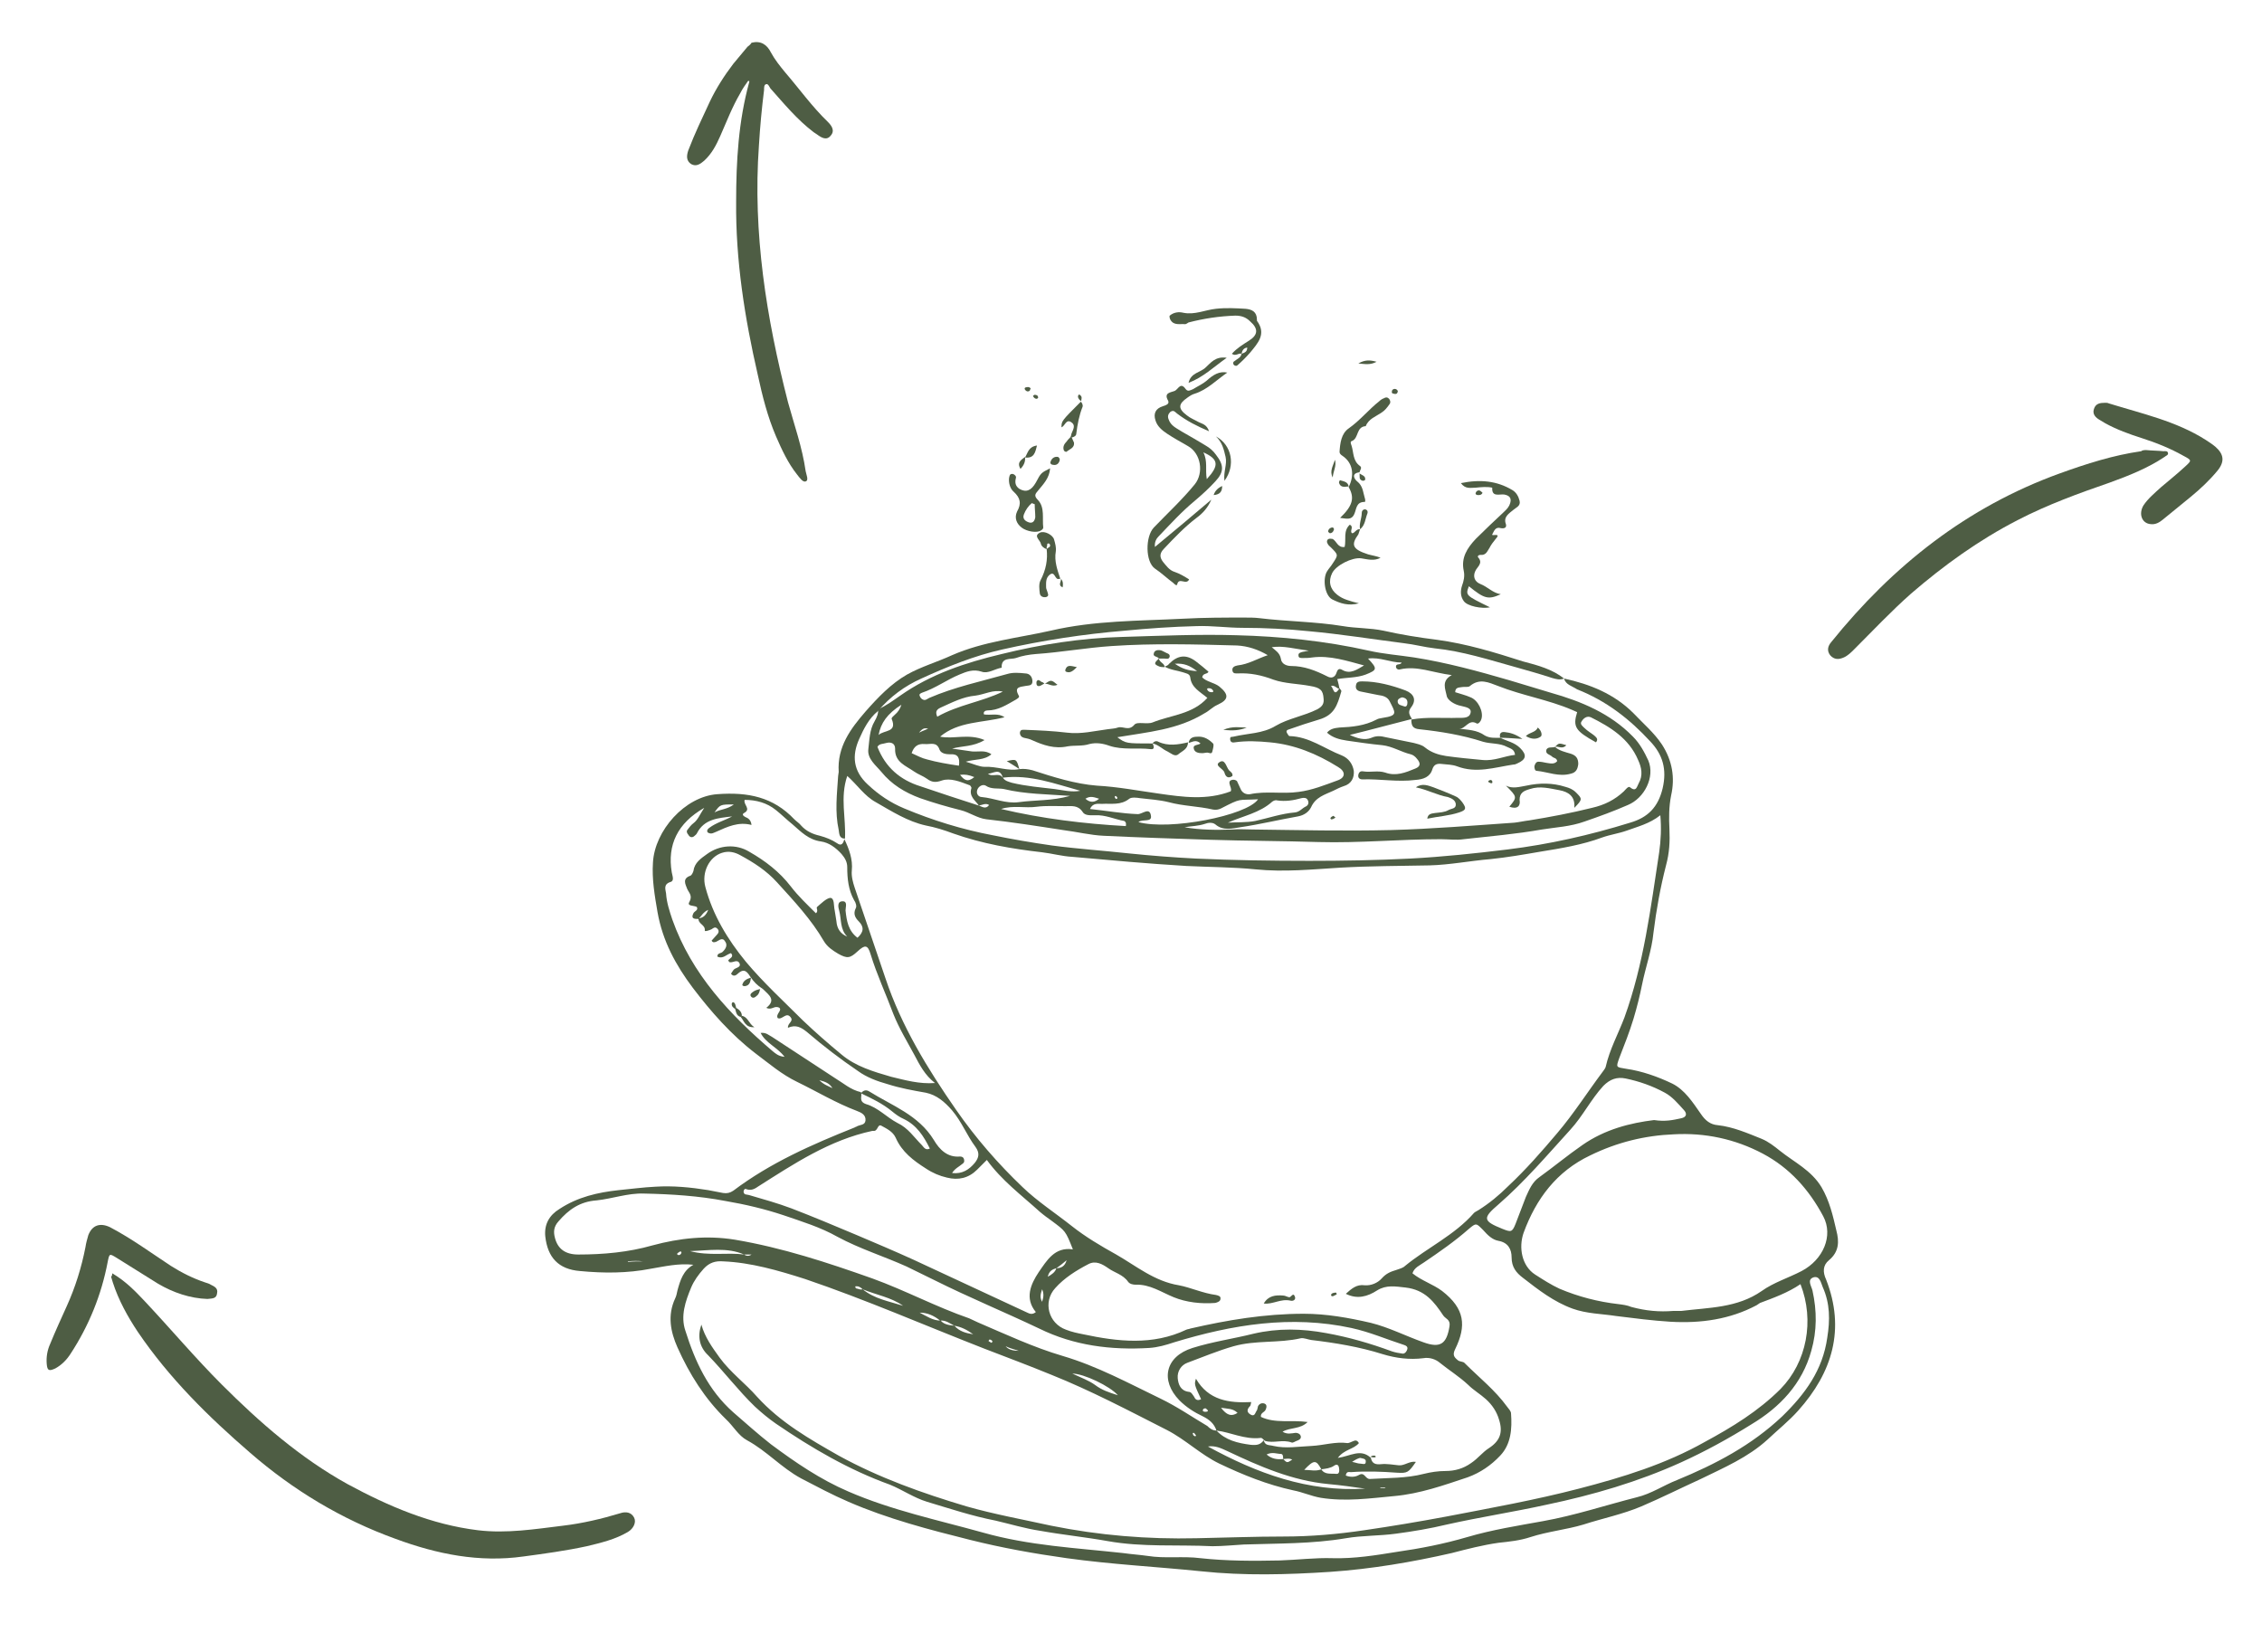 <?xml version="1.0" encoding="utf-8"?>
<!-- Generator: Adobe Illustrator 22.0.1, SVG Export Plug-In . SVG Version: 6.00 Build 0)  -->
<svg version="1.1" id="Layer_1" xmlns="http://www.w3.org/2000/svg" xmlns:xlink="http://www.w3.org/1999/xlink" x="0px" y="0px"
	 viewBox="0 0 397 290" style="enable-background:new 0 0 397 290;" xml:space="preserve">
<style type="text/css">
	.st0{fill:#4E5D44;}
</style>
<g>
	<path class="st0" d="M274.5,119.1c4.6,1,8.8,2.7,12.2,6.1c1.7,1.8,3.6,3.4,5,5.5c1.8,2.8,2.3,5.8,1.6,8.9c-0.4,2-0.4,4-0.3,5.9
		c0.1,2.2,0,4.2-0.6,6.4c-1,3.9-1.7,7.8-2.2,11.8c-0.3,3.1-1.4,6.1-2,9.1c-0.4,2-0.9,4-1.5,6c-0.7,2.3-1.6,4.6-2.5,6.9
		c-0.6,1.7-0.6,1.6,1.2,1.9c2.8,0.4,5.6,1.4,8.1,2.6c2.2,1.1,3.6,3.3,5,5.3c0.8,1.2,1.7,1.9,3,2c2.7,0.3,5.2,1.4,7.7,2.4
		c1.2,0.5,2.2,1.3,3.2,2.1c2.5,2,5.5,3.4,7.3,6.4c1.4,2.4,2,5,2.6,7.6c0.5,1.9,0.5,3.7-1.3,5.2c-1.1,0.9-1.1,2.1-0.5,3.4
		c3.4,8.7,1.1,16.3-4.9,23c-1.6,1.8-3.6,3.4-5.4,5.1c-3.4,3.1-7.6,4.9-11.7,6.9c-3.5,1.6-6.9,3.3-10.4,4.8
		c-3.3,1.4-6.8,2.1-10.2,3.2c-3,0.9-6.2,1.2-9.3,2.2c-1.8,0.6-3.7,0.8-5.6,1c-2.8,0.4-5.5,1.1-8.2,1.8c-7,1.6-14.1,2.8-21.3,3.3
		c-7.6,0.5-15.2,0.7-22.7-0.1c-7.8-0.8-15.7-1.2-23.6-2.3c-5.7-0.8-11.3-1.8-16.9-3.2c-7.2-1.8-14.5-3.7-21.4-6.7
		c-2.8-1.2-5.6-2.7-8.3-4.1c-3.5-1.9-6-4.8-9.5-6.7c-1.5-0.8-2.4-2.5-3.7-3.7c-3.7-3.6-6.4-7.9-8.5-12.6c-1.2-2.7-1.8-5.6-0.4-8.6
		c0.2-0.4,0.3-0.9,0.4-1.4c0.5-1.8,1-3.5,2.8-4.5c-2.6-0.3-5.1,0.3-7.5,0.7c-4.1,0.8-8.2,0.8-12.4,0.4c-3.8-0.3-5.7-2.4-6.1-6.1
		c-0.2-2.1,0.7-3.7,2.5-4.8c3.2-2.1,6.7-2.9,10.4-3.3c2.1-0.2,4.3-0.5,6.4-0.6c3.1-0.2,6.2,0.1,9.3,0.6c0.9,0.2,1.7,0.3,2.6,0.5
		c0.7,0.1,1.2,0,1.8-0.4c6.5-4.9,13.8-8.1,21.3-11.1c0.1-0.1,0.3-0.1,0.4-0.2c0.6-0.3,1.4-0.2,1.5-1c0.1-1-0.7-1.4-1.5-1.7
		c-3.7-1.4-7-3.4-10.5-5.1c-2.7-1.3-4.9-3.2-7.3-5c-4.3-3.3-7.8-7.3-11-11.5c-3-4-5.3-8.2-6.2-13.3c-0.5-2.9-1-5.8-0.8-8.7
		c0.3-5.6,5.6-11.6,11.3-12c5.4-0.4,9.8,0.5,13.5,4.4c0.4,0.4,0.9,0.7,1.2,1.1c0.9,1,2,1.5,3.3,1.8c1.1,0.3,2.1,0.7,3,1.3
		c0.8,0.6,1.1,0,1.3-0.7c0.8,1.7,1.5,3.5,1.3,5.5c-0.1,1,0.2,2.1,0.5,3c1.8,5.3,3.6,10.6,5.4,15.9c2.8,8.4,7.4,15.9,12.4,23.1
		c3.4,4.9,7.3,9.4,11.7,13.6c2.6,2.5,5.7,4.5,8.6,6.8c2.4,1.9,5.1,3.5,7.8,5c3.5,2,6.7,4.7,11,5.4c2.1,0.4,4.2,1.4,6.5,1.7
		c0.4,0.1,0.9,0.2,0.8,0.7c0,0.4-0.5,0.6-0.9,0.7c-2.5,0.2-5.1-0.1-7.3-1c-2.2-0.9-4.2-2.3-6.7-2.2c-0.4,0-1-0.1-1.3-0.5
		c-0.9-1.3-2.4-1.6-3.5-2.4c-1-0.7-2.2-1.4-3.5-0.7c-2.1,1.1-4.2,2.4-5.8,4.2c-2.2,2.4-1.2,6.2,1.9,7.3c1,0.4,2,0.6,3,0.8
		c6.1,1.3,12.2,2,18.1-0.8c0.2-0.1,0.5-0.1,0.7-0.2c6.5-1.5,13.1-2.6,19.9-2.6c4,0,7.9,0.7,11.8,1.6c3.2,0.8,6.1,2.3,9.2,3.4
		c3,1.1,4.1,0.3,4.6-2.8c0.2-1.2-0.7-1.3-1.1-1.9c-1.6-2.4-3.2-4.5-6.6-4.9c-1.8-0.2-3.4-0.5-5,0.5c-1.7,1.1-3.5,1.6-5.5,0.6
		c1-0.9,1.9-1.7,3.3-1.5c1.1,0.1,2.3-0.4,3-1.2c0.8-0.9,1.6-1.2,2.6-1.5c0.5-0.2,1.1-0.3,1.5-0.7c3.9-3.2,8.7-5.4,12.1-9.3
		c0.2-0.2,0.5-0.3,0.8-0.5c1.9-1.2,3.6-2.6,5.2-4.2c3.1-2.9,5.9-6.1,8.6-9.3c2.9-3.4,5.3-7.2,8-10.8c0.2-0.3,0.4-0.5,0.5-0.8
		c0.7-3.1,2.2-5.8,3.3-8.7c3.4-9.4,4.6-19.2,6.1-29c0.3-2.1,0.4-4.3,0.2-6.5c-1.9,1.5-4,2-5.9,2.7c-1.4,0.5-2.9,0.7-4.3,1.2
		c-3.5,1.3-7.2,1.9-10.9,2.5c-2.9,0.5-5.8,1-8.7,1.3c-3.6,0.3-7.1,1-10.7,1.1c-5.2,0.1-10.5,0.1-15.7,0.4c-4.9,0.3-9.8,0.8-14.8,0.3
		c-4-0.4-8.1-0.4-12.2-0.6c-6.7-0.4-13.3-1-20-1.6c-1.8-0.1-3.6-0.6-5.3-0.8c-5.3-0.6-10.5-1.5-15.6-3.3c-1.6-0.6-3.2-1.1-4.8-1.4
		c-3.2-0.7-6-2.5-8.8-4.1c-2-1.1-3.2-3-5-4.6c-1.3,3.8-0.2,7.4-0.4,11c-1,0-1-0.8-1.1-1.5c-0.7-3.2-0.3-6.3-0.1-9.5
		c0-0.2,0.1-0.5,0.1-0.7c-0.3-4.4,2.1-7.6,4.7-10.6c2.2-2.5,4.5-4.9,7.3-6.5c2.5-1.4,5.3-2.2,7.9-3.4c5.5-2.4,11.5-3,17.3-4.3
		c7.7-1.8,15.5-1.7,23.3-2.1c3.6-0.2,7.2-0.2,10.7-0.2c0.9,0,1.8,0,2.6,0.1c4.9,0.6,9.8,0.6,14.7,1.4c2.3,0.4,4.7,0.3,7.1,0.8
		c3.1,0.7,6.2,1.2,9.4,1.6c5.2,0.7,10.1,2.2,15.1,3.8C270,116.8,272.5,117.5,274.5,119.1c-0.7,0.3-1.4,0.1-2.1-0.1
		c-2.1-0.7-4.3-1.3-6.4-1.9c-4.7-1.3-9.3-2.8-14.2-3.3c-1.8-0.2-3.6-0.7-5.4-0.9c-5.5-0.7-11.1-1.6-16.6-2.1
		c-3.9-0.4-7.8-0.6-11.7-0.6c-2.7,0-5.4-0.4-8.1-0.3c-4.2,0.1-8.4,0.4-12.6,0.8c-7.2,0.6-14.4,1.7-21.5,3.3c-4.9,1.1-9.6,3-14.2,5.1
		c-2.9,1.3-5.5,3.2-7.6,5.7l0,0c-1.6,1.3-2.5,3.1-3.3,4.9c-1.3,2.9-1.1,5.6,1.5,8c1.9,1.8,4,3.2,6.4,4.2c5,2.1,10.2,3.7,15.5,4.7
		c3.4,0.7,6.9,1.3,10.4,1.8c4.5,0.6,9,0.9,13.6,1.4c3.9,0.4,7.8,0.7,11.7,0.9c6.6,0.3,13.2,0.4,19.9,0.4c5.9,0,11.8-0.1,17.7-0.4
		c5.7-0.3,11.4-0.9,17.1-1.6c7.3-0.9,14.4-2.5,21.5-4.7c3.1-0.9,4.9-2.7,5.7-6c0.8-3.4,0-6-2.2-8.3c-3.6-3.9-7.7-7.1-12.8-9.1
		C275.9,120.4,274.8,120.2,274.5,119.1z M185.4,222.6c-0.7,0.2-1.3,0.5-1.5,1.5C184.6,223.7,185.2,223.3,185.4,222.6
		c0.8,0,1.5-0.3,1.8-1.4C186.6,221.7,186,222.2,185.4,222.6z M167.5,232.7c-0.8-0.4-1.5-1-2.5-0.9c-1.1-0.9-2.3-1.4-3.6-1.4
		c1.2,0.6,2.3,1.4,3.7,1.4C165.7,232.5,166.6,232.6,167.5,232.7c0.9,1,2,1.3,3.3,1.5C169.7,233.4,168.7,232.9,167.5,232.7z
		 M225.2,256.1c0.7,0.7,0.7,0.7,1.6,0.1C226.2,255.9,225.7,256.1,225.2,256.1c0-0.4,0-0.9-0.4-0.9c-0.7,0-1.5-0.4-2.5,0.1
		C223.2,256.1,224.2,256.2,225.2,256.1z M231.9,257.9c0.6,1,1.7,0.7,2.6,0.8c0.6,0.1,0.6-0.6,0.5-1.1c-0.1-0.6-0.5-0.6-0.9-0.3
		C233.5,257.7,232.7,257.8,231.9,257.9c-0.9-1.7-1.3-1.7-3,0.1C230,258,230.9,258.3,231.9,257.9z M151.4,226.3
		c-0.4-0.4-0.8-0.6-1.3-0.5c0,0.3,0.2,0.4,0.4,0.4C150.8,226.3,151.1,226.4,151.4,226.3c2.1,1.7,4.6,2.1,7.1,2.9
		C156.4,227.7,153.8,227.3,151.4,226.3z M130.6,220.2c0.4,0.3,0.9,0.3,1.3,0C131.5,220.2,131,220.2,130.6,220.2
		c-3-1.3-6.2-0.7-9.5-0.6C124.5,220.5,127.6,219.8,130.6,220.2z M131.8,171.6L131.8,171.6c-0.6-0.9-1.1-1.8-2.3-0.7
		c-0.3,0.3-0.8,0.6-1.2,0c0.1-0.2,0.3-0.4,0.4-0.6c0.3-0.5,1.4-0.4,1.1-1.2c-0.4-0.8-1.1-0.1-1.7-0.2c-0.1,0-0.2-0.2-0.3-0.3
		c0.2-0.4,1.1-0.6,0.5-1.3c-0.8,0.2-1.4,1.1-2.4,0.6c0-0.7,0.7-0.5,1-0.9c0.5-0.5,0.8-1.1,0.4-1.7c-0.5-0.9-1.1-0.2-1.6,0
		c-0.3,0.1-0.6,0.2-0.8-0.2c0.3-0.3,0.6-0.7,0.9-1c0.3-0.3,0.5-0.7,0.1-1.1c-0.4-0.4-0.7-0.1-1,0.1c-0.4,0.2-1.3,0.5-1.2,0.2
		c0.1-1-1.2-1.1-1.1-2.1c0.8-0.1,1.3-0.5,1.7-1.5c-0.9,0.4-1.2,1.1-1.7,1.6c-0.7,0-1.4,0-0.9-1c0.2-0.4,0.9-0.5,0.6-1.1
		c-0.5-0.3-1.8-0.1-1.3-0.9c0.6-1.1-0.1-1.6-0.4-2.3c-0.3-0.8-0.9-1.8,0.6-2.3c0.2-0.1,0.4-0.5,0.5-0.8c0.2-1.5,1.3-2.2,2.4-3
		c2.2-1.6,5.1-1.8,7.4-0.4c2.8,1.6,5.3,3.5,7.3,6.1c1.3,1.7,2.9,3.2,4.4,4.7c0.5-0.4,0-0.9,0.2-1.1c0.7-0.6,1.6-1.5,2.3-1.6
		c0.8,0,0.6,1.4,0.8,2.2c0.1,0.6,0.2,1.3,0.3,1.9c0.1,1.3,0.7,2.2,1.9,2.7c-1.3-1.3-1-3-1.4-4.5c-0.2-0.7-0.4-1.7,0.6-1.7
		c0.9,0,0.5,1,0.5,1.6c0.2,1.9,0.5,3.6,2.1,4.8c1.1-1,1.2-1.9,0.2-2.9c-0.6-0.6-1-1.3-0.5-2.3c0.2-0.3,0-1-0.3-1.4
		c-1-1.8-1.2-3.8-1.2-5.8c0-0.9-0.4-1.6-1-2.3c-1-1.1-2.2-2-3.6-2.2c-2.2-0.3-3.5-1.7-5-3c-1-0.8-1.9-1.7-2.9-2.5
		c-1.6-1.3-3.5-1.8-5.5-1.8c-0.3,0.8,1.2,1.6-0.1,2.3c-0.4,0.2-0.2,0.5,0.2,0.7c0.5,0.2,1,0.5,1.1,1.4c-2.3-0.6-4.2,0.3-6.2,1.2
		c-0.3,0.1-0.6,0.3-0.9,0.3c-0.2,0-0.5-0.1-0.6-0.2c-0.2-0.3,0-0.6,0.3-0.8c1.2-0.9,2.7-1.3,4-2c-2.4,0.3-4.9,0.4-6.2,3
		c-0.1,0.2-0.3,0.3-0.5,0.5c-0.4,0.3-0.8,0.1-1-0.3c-0.2-0.2-0.4-0.6-0.1-0.9c0.3-0.4,0.6-0.8,1-1.1c0.8-0.6,1.1-1.5,1.9-2.7
		c-4.7,2.7-6.5,6.5-5.7,11.3c0.1,0.6,0.5,1.5-0.2,1.7c-1.3,0.4-0.9,1.3-0.8,2c0.1,1.6,0.6,3.1,1.1,4.6c3.4,9.6,10.1,16.7,17.6,23.1
		c0.5,0.4,1,0.9,2.1,1c-1.3-1.7-3.3-2.4-4.2-4.2c1-0.1,1.4,0.4,2,0.7c3.7,2.4,7.3,4.8,11,7.2c1.5,0.9,2.8,2.1,4.6,2.5
		c0.3,0.7-0.5,1.6,0.9,2.1c2.1,0.6,3.6,2.3,5.5,3.3c1.9,0.9,2.9,2.5,4.3,3.9c0.3,0.3,0.6,1,1.4,0.6c-1.1-2.2-2.3-4.1-4.6-5.2
		c-0.7-0.3-1.4-0.8-2-1.3c-1.7-1.4-3.6-2.3-5.5-3.2c0.4-0.5,0.9-0.7,1.5-0.3c4,2.5,8.6,4.1,11.3,8.5c1,1.7,2.4,3.1,4.6,2.9
		c0.3,0,0.6,0.1,0.7,0.5c0.1,0.4,0,0.6-0.3,0.8c-0.6,0.5-1.3,0.8-1.8,1.6c1.8,0.2,3-0.6,4-1.8c0.7-0.9,0.9-1.7,0.1-2.8
		c-1.5-2-2.4-4.4-4.1-6.4c-1.3-1.5-2.7-2.7-4.6-3.1c-2.3-0.4-4.5-0.8-6.7-1.5c-1.8-0.5-3.7-1.2-5.2-2.3c-3.1-2.1-6.1-4.4-8.9-6.8
		c-1.1-0.9-2-1.4-3.4-0.8c-0.1-0.8,1-1.1,0.5-1.8c-0.8-1.1-1.5,0.5-2.3,0.1c-0.4-0.7,0.8-1.3,0.3-1.8c-0.9-0.5-1.3,0.5-2.3,0
		c1.8-1.4,0.4-2.3-0.5-3.2l-0.1-0.1C132.8,172.9,132.3,172.3,131.8,171.6z M213.5,251.1c1.6,1.7,3.7,2.2,6,2.5
		c1.1,0.1,1.7,0,2.3-0.8c0.2,1,1,0.8,1.7,1c2.2,0.5,4.4,0.1,6.7,0c2.1-0.1,4.2-0.8,6.3-0.5c0.3,0,0.6-0.2,0.9-0.3
		c0.3-0.1,0.7-0.4,1.1,0.3c-0.9,1.1-2.6,1.1-3.7,2.6c2.2-0.3,4-1.7,5.8,0l0,0c0.2,1,0.8,1.2,1.8,1.1c1-0.1,2.1,0.1,3.1,0.2
		c1,0.1,1.9-0.8,3-0.6c-1.3,1.9-1.5,2-3.3,1.9c-2.7-0.2-5.4-0.3-8.1-0.1c-0.3,0-0.8-0.2-0.9,0.6c0.8,0.3,1.6,0.3,2.3-0.1
		c1-0.6,1.1,0.7,1.9,0.7c3.2-0.2,6.4-0.1,9.5-0.9c1.2-0.3,2.5-0.5,3.8-0.5c1.6,0,3.1-0.4,4.5-1.4c1.2-0.8,2-1.9,3.1-2.6
		c2-1.3,2.5-2.8,1.8-5c-0.4-1.4-1.2-2.6-2.3-3.6c-1-0.9-2.2-1.6-3.1-2.5c-1.6-1.5-3.4-2.6-5-3.9c-0.7-0.6-1.8-1-2.9-0.8
		c-2.4,0.3-4.8,0-7.1-0.7c-4.1-1.3-8.4-2-12.6-2.5c-0.6-0.1-1.3-0.4-1.8-0.3c-3.9,0.9-7.9,0.3-11.8,1.4c-2.8,0.8-5.4,1.9-8.1,2.9
		c-1.1,0.4-1.8,1.5-1.7,2.7c0.1,1.1,0.5,2.2,1.9,2.4c0.5,0,0.7,0.5,1,0.9c0.2,0.5,0.6,0.7,1.2,0.4c-1.2-2.6-1.2-2.6-0.9-3.6
		c2.2,3.8,5.8,4.3,9.7,4.1c-0.1,0.4-0.1,0.6-0.2,0.7c-0.6,0.6-0.6,1.1,0.1,1.5c0.7,0.4,0.8-0.3,1-0.6c0.2-0.2,0.2-0.6,0.3-0.9
		c0.3-0.5,0.8-0.6,1.2-0.4c0.4,0.2,0.3,0.7,0.1,1.1c-0.2,0.4-0.9,0.5-0.8,1.2c2.5,1.2,5.4,0.5,8.2,0.9c-1.3,1.3-3,0.9-4.4,1.7
		c0.8,0.5,1.5,0.3,2.3,0.2c0.4,0,0.8,0.2,0.9,0.6c0.1,0.5-0.4,0.7-0.7,0.8s-0.7,0.4-0.9,0.3c-1.6-0.6-3.2,0.2-4.7-0.3
		c-0.3-0.2-0.5-0.6-0.8-0.5C218.4,252.7,216,251.4,213.5,251.1c-0.4-1.2-1.2-1.9-2.4-2.5c-1.5-0.7-2.9-1.6-4.1-2.8
		c-3.4-3.5-2.5-7.7,2.3-9.2c3.5-1.1,7.1-1.6,10.7-2.5c4.3-1,8.5-0.9,12.8-0.1c3.9,0.7,7.7,1.8,11.5,3.2c0.6,0.2,1.2,0.3,1.9,0.4
		c0.4,0,0.7-0.4,0.8-0.8c0.1-0.4-0.2-0.6-0.5-0.7c-3.1-1-6.1-2.3-9.3-3c-10.6-2.3-20.9-0.6-31.1,2.5c-1.5,0.5-2.9,0.9-4.4,1
		c-6.7,0.4-13.2-0.4-19.3-3.4c-6.1-2.9-12.4-5.5-18.4-8.5c-1.6-0.8-3.3-1.6-4.9-2.4c-4-1.8-8.2-3.1-12.1-5.2c-3-1.7-6.3-2.7-9.5-3.8
		c-3.3-1.1-6.7-1.9-10.2-2.5c-4.7-0.9-9.5-1.2-14.3-1.3c-2.8-0.1-5.5,0.9-8.3,1.2c-2.9,0.2-4.9,1.6-6.7,3.7
		c-0.8,0.9-0.9,1.8-0.6,2.9c0.5,1.9,1.8,2.9,4.1,2.9c4.4,0,8.8-0.4,13-1.6c4.8-1.3,9.6-1.8,14.5-1c8.3,1.4,16.2,4,24.1,6.8
		c5.8,2.1,11.2,5,17,7c0.5,0.2,1,0.5,1.5,0.7c4.9,2.1,9.8,4.4,14.9,5.9c6.1,1.8,11.6,4.8,17.2,7.5c2.9,1.4,5.5,3.2,8.2,4.8
		C212.3,250.7,212.8,251.1,213.5,251.1z M123.1,232.5c0.6,2.2,1.9,4,3.2,5.8c1.9,2.6,4.5,4.5,6.6,6.9c4.1,4.5,9.2,7.4,14.3,10.3
		c7.1,3.9,14.7,6.6,22.4,8.9c4.9,1.4,9.9,2.3,14.9,3.4c8.4,1.7,16.9,2.4,25.5,2.2c5.1-0.1,10.2-0.3,15.3-0.3c4.7,0,9.4-0.4,14.1-1.1
		c4.8-0.7,9.6-1.5,14.4-2.4c7.8-1.5,15.6-2.9,23.3-4.9c7.7-2,15.2-4.3,22.1-8.2c4.8-2.6,9.4-5.4,13.3-9.3c4.6-4.7,6-12,3.5-18.4
		c-2.2,1.5-4.7,2.4-7.1,3.3c-0.2,0.1-0.4,0.3-0.6,0.4c-4.7,2.5-9.8,3.2-15.1,2.9c-3.2-0.2-6.3-0.6-9.5-1c-2.6-0.4-5.2-0.4-7.7-1.3
		c-3.3-1.2-6-3.3-8.7-5.4c-1.2-0.9-2-1.9-2-3.6c0-1.4-0.6-2.6-2.3-2.9c-1.1-0.2-1.9-1-2.7-1.9c-1.2-1.2-1.2-1.3-2.5-0.2
		c-2.5,2.2-5.1,4-7.9,5.9c-0.7,0.5-1.7,0.9-2,1.9c1.6,1.3,3.6,1.9,5.2,3.1c4,3.1,4.3,6.1,2.3,10.2c-0.5,1-0.2,1.4,0.4,1.9
		c0.4,0.4,1,0.2,1.3,0.6c2.5,2.5,5.3,4.7,7.4,7.6c0.3,0.4,0.7,0.8,0.7,1.2c0.2,2.7,0,5.4-1.9,7.4c-1.6,1.7-3.5,3-5.7,3.8
		c-4.2,1.4-8.4,2.9-12.9,3.3c-4.3,0.4-8.5,1-12.9,0.3c-1.7-0.3-3.2-1-4.8-1.3c-4.6-1-8.8-2.7-13-4.7c-3.3-1.6-5.9-4.2-9.2-5.9
		c-6.7-3.4-13.3-6.9-20.3-9.7c-3.9-1.6-7.9-3.1-11.8-4.6c-10.5-4.1-20.8-8.6-31.4-12.2c-4.7-1.5-9.5-2.9-14.4-3.1
		c-1.3-0.1-2.4,0.2-3.4,1.3c-0.9,1-1.7,2.1-2.2,3.3c-1,2.4-1.9,5-1,7.6c1.7,5.4,4,10.4,8.4,14.3c2.2,1.9,4.3,3.8,6.6,5.6
		c4.3,3.2,8.7,6.2,13.6,8.3c7.6,3.3,15.7,5,23.6,7.2c8.1,2.3,16.4,2.7,24.6,3.6c1.4,0.2,2.9,0.3,4.3,0.5c3.1,0.5,6.2,0,9.3,0.4
		c4.6,0.5,9.2,0.5,13.9,0.4c3.1-0.1,6.2-0.5,9.3-0.4c3.8,0.1,7.5-0.5,11.2-1.1c4.2-0.6,8.3-1.4,12.4-2.6c4.4-1.3,8.9-2,13.3-2.8
		c5.6-1,11-2.8,16.5-4.2c2.5-0.6,4.7-2.1,7-3c6.8-2.8,13.1-6.1,18.5-11.2c4-3.9,7.1-8.1,7.9-13.8c0.5-3.1,0.5-6-0.8-8.9
		c-0.3-0.7-0.5-2-1.6-1.7c-1.2,0.4-0.4,1.5-0.2,2.3c0.8,3.6,0.8,7.1-0.2,10.6c-1.6,5.8-5.5,9.9-10.5,12.9c-4,2.5-8.2,4.8-12.4,6.7
		c-7.5,3.4-15.4,5.7-23.5,7.4c-5.9,1.3-11.8,2.2-17.6,3.5c-2.9,0.7-5.9,1.2-8.9,1.6c-2.9,0.4-5.9,0.3-8.8,0.8
		c-5.9,1-11.9,0.9-17.9,1.1c-1.8,0.1-3.7,0.3-5.5,0.3c-6.1-0.3-12.3,0.2-18.4-0.9c-3.9-0.7-7.9-1.1-11.8-1.8
		c-2.7-0.4-5.3-1.2-7.9-1.8c-4.1-0.8-8-2.1-12-3.3c-2.3-0.7-4.3-2.1-6.5-3c-7.2-2.6-13.7-6.4-20-10.7c-1.3-0.9-2.5-1.9-3.7-3
		c-2.9-2.8-5.4-6.1-8.2-9C122.7,236.4,122.4,234.5,123.1,232.5z M293.7,230.1c0.5,0,1,0,1.4,0c4.8-0.6,9.8-0.5,14.1-3.5
		c2.1-1.5,4.7-2.3,7-3.5c3.8-2,5.6-6.2,3.8-9.6c-2.5-4.7-5.9-8.5-10.6-11c-4.9-2.6-10.2-3.7-15.6-3.4c-5.1,0.2-10,1.4-14.7,3.7
		c-5.9,2.8-9.5,7.6-11.7,13.6c-0.9,2.6-0.3,5.8,2,7.3c1.4,0.9,2.8,1.8,4.3,2.5c3.3,1.4,6.8,2.3,10.3,2.7c0.8,0.1,1.6,0.2,2.3,0.5
		C288.9,230.1,291.2,230.3,293.7,230.1z M173.2,203.6c-0.7,0.7-1.2,1.2-1.7,1.7c-1.5,1.5-3.3,1.9-5.3,1.4c-1.3-0.3-2.5-0.8-3.7-1.6
		c-2.2-1.4-4.2-2.9-5.3-5.4c-0.5-1.1-1.6-1.6-2.5-2.1c-0.7-0.4-0.6,1-1.4,0.9c-0.1,0-0.2,0-0.2,0c-7.5,1.6-13.8,5.8-20.1,9.8
		c-0.7,0.5-1.3,0.7-2.1,0.4c-0.2-0.1-0.4,0.2-0.4,0.5c0,0.1,0.1,0.3,0.2,0.4c0.3,0.1,0.6,0.1,0.9,0.2c2.4,0.7,4.9,1.4,7.3,2.3
		c3.9,1.5,7.7,3.1,11.5,4.7c3.3,1.4,6.6,2.8,9.9,4.3c6.7,3.1,13.3,6.2,20,9.3c0.4,0.2,0.9,0.4,1.5-0.1c-2-2.4-0.9-4.9,0.5-7
		c1.4-2,2.8-4.5,6-4c-1.3-3.3-1.3-3.2-3.7-5c-0.7-0.5-1.4-1-2.1-1.6C179.3,209.8,175.8,207.2,173.2,203.6z M164.1,190.1
		c-1.8-1.4-2.7-3.2-3.6-4.9c-1.3-2.4-2.7-4.7-3.7-7.2c-1.3-3.5-2.9-6.9-4-10.5c-0.5-1.7-1-1.7-2.3-0.5s-1.8,1.3-3.4,0.4
		c-1-0.6-1.9-1.2-2.5-2.2c-2.2-3.8-5.2-7-8.2-10.3c-1.9-2.1-4.1-3.5-6.5-4.8c-0.9-0.5-2-0.8-3.2-0.4c-2.2,0.7-3.6,3.4-2.9,6
		c1.3,4.9,3.9,9.2,7.1,13.1c3.1,3.7,6.6,6.9,10,10.3c2.2,2.1,4.5,4.1,6.8,6c2.5,2.1,5.6,3,8.7,3.9
		C158.9,189.6,161.3,190.3,164.1,190.1z M290.3,196.6c2,0.3,3.3,0,4.7-0.3c1.1-0.2,1.1-0.9,0.5-1.5c-1-1.1-2-2.3-3.3-3
		c-2.2-1.2-4.5-2-6.9-2.5c-1.5-0.3-2.7,0.1-3.9,1.3c-2.2,2.4-3.6,5.3-5.8,7.7c-4.1,4.5-8,9.1-12.6,13.1c-2.8,2.4-2.8,2.9,0.7,4.3
		c1.5,0.6,1.7,0.6,2.3-0.9c0.6-1.6,1.2-3.1,1.8-4.7c0.6-1.3,1.1-2.6,2.4-3.5c2.5-1.8,4.9-3.8,7.5-5.6
		C281.7,198.2,286.2,197.1,290.3,196.6z M239.6,261.3c-2.1-0.3-4.2-0.6-6.4-0.8c-6.4-0.6-12.1-3.1-17.8-5.8c-1.1-0.5-2.1-1-3.4-0.8
		C220.6,258.6,229.5,261.9,239.6,261.3z M188.2,241.1c1.5,0.7,2.9,1.2,4,2c1.2,0.9,2.4,1.3,4,1.8
		C194.8,243.3,190.2,241.1,188.2,241.1z M128.8,141.2c-2.4,0-2.4,0-3.4,1.4C126.5,142,127.6,142.1,128.8,141.2z M217.2,248
		c-0.8-0.8-1.7-0.7-2.9-0.9C215.3,248.4,216.1,248.7,217.2,248z M237.3,256.6c0.6,0.1,1,0.3,1.4,0.3s1,0.3,1-0.3
		c0.1-0.6-0.6-0.6-1-0.7C238.3,256,237.9,256.2,237.3,256.6z M112.9,221.4L112.9,221.4c-0.9-0.1-1.8-0.1-2.7,0v0.1
		C111.1,221.4,112,221.4,112.9,221.4z M143.8,189.6c0.8,0.8,1.5,1,2.3,1.4C145.6,190.2,145,189.9,143.8,189.6z M176.5,236.3
		c0.4,0.5,1.1,0.8,2.3,0.8C177.8,236.8,177.1,236.6,176.5,236.3z M182.9,228.5c0.3-0.9,0.3-1.5,0-2.2
		C182.7,227,182.4,227.6,182.9,228.5z M173.7,235.1c-0.1,0.1-0.2,0.2-0.2,0.3c0.2,0.1,0.3,0.2,0.5,0.3l0.2-0.2
		C174.1,235.2,173.9,235.2,173.7,235.1z M243.2,261.1c-0.3,0-0.5,0-0.8,0c-0.1,0-0.2,0.1-0.2,0.1c0.2,0,0.5,0,0.7,0
		C242.9,261.3,243,261.2,243.2,261.1z M119.6,219.9c0-0.2-0.1-0.3-0.3-0.2c-0.2,0.1-0.3,0.2-0.5,0.4c0.1,0.1,0.2,0.2,0.3,0.2
		C119.3,220.3,119.5,220.2,119.6,219.9z M211.6,247.2c-0.3,0-0.5,0.1-0.5,0.4c0,0.1,0.2,0.2,0.4,0.2s0.5,0,0.5-0.2
		C211.9,247.4,211.7,247.3,211.6,247.2z M209.7,252.1c0.2,0,0.3-0.1,0.1-0.3c-0.1-0.1-0.2-0.3-0.3-0.3c-0.2,0-0.2,0.1-0.1,0.3
		C209.4,251.9,209.5,252,209.7,252.1z"/>
	<path class="st0" d="M215.4,65.4c-1.9,1.3-3.5,3-5.7,3.7c-0.4,0.1-0.9,0.4-1.3,0.7c-1.6,1.1-1.7,1.9-0.1,3.1
		c0.6,0.5,1.4,0.8,2.1,1.2c0.6,0.3,1.4,0.4,1.8,1.6c-2.1-0.9-3.9-1.8-5.6-3.1c-0.4-0.3-0.6-0.7-1.2-0.3c-0.4,0.4-0.5,0.8-0.3,1.3
		c0.4,1.2,1.5,1.6,2.4,2.2c1.4,0.8,2.8,1.6,4.1,2.4c0.7,0.4,1.3,0.9,1.8,1.6c1.4,1.8,1.5,3-0.1,4.7c-1.1,1.2-2.3,2.3-3.6,3.4
		c-2.3,1.9-4.3,4.1-6.4,6.3c-0.3,0.3-0.7,0.9-0.6,1.8c3.4-2.8,6.6-5.5,9.9-8.3c-0.6,1.4-1.5,2.4-2.6,3.2c-2.1,1.6-3.9,3.5-5.7,5.4
		c-0.8,0.8-0.8,1.5-0.2,2.3c0.6,0.7,1.1,1.5,2.1,1.8c0.9,0.3,1.7,0.8,2.5,1.3c-0.5,1.1-1.8-0.5-2.1,0.9c-0.1,0.3-0.5-0.1-0.7-0.3
		c-1.1-0.8-2-1.7-3.2-2.5c-1.7-1.2-1.7-5.6-0.2-7.2c2.4-2.5,5-4.9,7.2-7.6c1.6-2,1.1-5.4-1.2-6.7c-1.2-0.7-2.5-1.4-3.7-2.2
		c-0.9-0.6-1.7-1.3-2-2.3c-0.4-1.2,0-2.1,1.3-2.5c0.6-0.2,1.2-0.4,0.9-1c-0.8-1.4,0.5-1.4,1.2-1.7c0.6-0.3,1-1.6,1.9-0.3
		c0.4,0.5,0.8,0.2,1.3,0c0.8-0.5,1.7-0.9,2.4-1.5C212.9,65.8,214,65.1,215.4,65.4z M211.8,84.1c2.2-2.4,2.1-3.5-0.6-4.7
		C212,81,211.5,82.4,211.8,84.1z"/>
	<path class="st0" d="M256.4,84.8c3.4-0.7,6.3-0.4,9,1.2c0.7,0.4,1.1,1.1,1.3,1.9c0.2,0.9-0.5,1.1-1.1,1.6c-0.7,0.6-1.8,1.2-1.3,2.5
		c0.2,0.7-0.4,0.8-0.9,0.7c-1-0.3-1.2,0.6-1.5,1.1c-0.2,0.4,1.7-0.4,0.6,0.8c-0.4,0.5-0.8,1-1.1,1.6c-0.4,0.6-0.6,1.3-1.6,1.2
		c-0.3,0-0.5,0.2-0.4,0.4c1,1.1-0.2,1.7-0.5,2.5c-0.4,0.9-0.1,1.8,0.9,2.2c1.3,0.5,2.2,1.6,3.6,1.8c-2.2,1-2.9,0.8-5.6-1.4
		c-0.6,1.6-0.6,1.6,3.7,3.7c-1.4,0.3-4-0.2-4.6-1.1c-0.6-0.8-0.6-1.8-0.3-2.7c0.3-0.8,0.5-1.7,0.3-2.6c-0.5-2.3,0.6-4,2.1-5.6
		c1.6-1.6,3.2-3.1,4.8-4.6c0.4-0.4,0.8-0.7,1.1-1.3c0.5-1.1,0.2-1.7-0.9-1.9c-0.9-0.1-2.2,0.5-2.1-1.2c-0.9-0.2-1.9-0.1-2.9,0
		C258.1,85.6,257.2,85.9,256.4,84.8z"/>
	<path class="st0" d="M236.7,85.5c1.1-2.2,0.7-4.3-1.1-5.5c-0.3-0.2-0.5-0.4-0.5-0.7c0.1-1.5,0.3-3.2,1.6-4.1c2-1.4,3.5-3.3,5.4-4.8
		c0.2-0.2,0.5-0.4,0.8-0.5c0.3-0.2,0.6-0.2,0.9,0.1c0.2,0.3,0.3,0.6,0.1,0.9c-0.4,0.6-0.9,1.2-1.4,1.5c-1,0.7-2.3,1.1-2.8,2.4
		c-1.7,0.1-1.2,2.1-2.4,2.6c-0.4,0.1-0.2,0.5-0.1,0.8c0.4,1.2,0.2,2.7,1.5,3.6c0.4,0.3,0,0.7-0.1,1.1l0,0c-1.6,0.2-0.8,1.3-0.4,1.6
		c1,0.8,1,1.8,1.3,2.8c0.1,0.3,0.2,0.8,0,0.8c-1.5,0-1.4,1.2-1.8,2.1c-0.5,1.2-1.5,0.8-2.5,0.7C237.4,88.8,237.8,87.4,236.7,85.5
		L236.7,85.5z"/>
	<path class="st0" d="M217.9,62.1c-0.5-0.2-1,0.5-1.7,0c0.9-1,1.9-1.6,3-2.3c1.6-1,1.7-2.1,0.2-3.4c-0.7-0.7-1.5-1-2.6-1
		c-2.8,0.1-5.5,0.5-8.2,1.2c-0.2,0.1-0.4,0.3-0.6,0.3c-0.9-0.1-2,0.3-2.6-0.8c-0.1-0.2-0.2-0.6-0.1-0.7c0.7-0.6,1.6-0.7,2.4-0.5
		c2,0.4,3.8-0.5,5.7-0.7c1.8-0.2,3.5-0.1,5.2,0c1.1,0.1,2,0.5,2,1.9c0,0.1,0,0.2,0,0.2c1.7,2.3,0.2,3.9-1.2,5.6
		c-0.7,0.8-1.4,1.5-2.2,2.2c-0.2,0.2-0.4,0.1-0.6,0c-0.2-0.2-0.2-0.4-0.1-0.6C217.1,63,217.8,62.8,217.9,62.1c0.5-0.2,1-0.3,1-1.1
		C218.2,61.1,218,61.6,217.9,62.1z"/>
	<path class="st0" d="M238.7,92.9c-0.1,0.3-0.2,0.6-0.3,0.9c-1.3,1.8-1.1,2.6,1.7,3.5c0.7,0.2,1.5,0.3,2.2,0.6
		c-1.1,0.6-2.2,0.3-3.4,0.1c-1.6-0.2-4.4,1.2-5.1,2.6c-0.7,1.4-0.4,2.8,0.9,3.8c0.5,0.4,1.1,0.7,1.7,0.9s1.2,0.4,2.1,0.6
		c-1.9,0.5-3.3,0-4.7-0.7c-1.3-0.7-1.7-3.6-0.9-4.9c0.3-0.5,0.7-0.9,1-1.4c1-1.5,1-1.5-0.3-2.8c-0.2-0.2-0.5-0.4-0.6-0.7
		c-0.2-0.3-0.1-0.7,0.2-0.8c0.2-0.1,0.5,0,0.7,0c0.7,0.4,0.9,1.6,2.1,1.4c0.3-1.3-0.3-2.8,0.9-3.9c0.8,0.4-0.1,1.1,0.4,1.5
		C237.8,93.6,238,92.8,238.7,92.9C238.6,92.8,238.7,92.9,238.7,92.9z"/>
	<path class="st0" d="M184.3,82.2c-0.1,1.7-1.2,2.8-2.1,3.9c-0.5,0.6-0.8,0.9,0,1.7c1.2,1.3,0.7,3.2,0.9,4.8c0,0.2-0.2,0.4-0.4,0.5
		c-0.7,0.5-2.5,0.2-3.4-0.5c-0.9-0.7-1.3-1.7-0.8-2.8c0.8-1.4,0.6-2.4-0.6-3.5c-0.6-0.5-0.9-1.5-0.8-2.4c0.1-0.4,0.1-0.8,0.7-0.7
		c0.3,0.1,0.6,0.4,0.5,0.7c-0.2,0.8-0.1,1.4,0.6,1.9c1.2,0.7,2.1,0.3,2.9-1.1C182.7,83,182.7,83,184.3,82.2z M181.6,88.5
		c-0.2-0.1-0.4-0.1-0.5-0.2c-0.6,0.5-1.1,1.2-1.4,2c-0.3,0.8,0.3,1.2,0.9,1.4c0.7,0.2,1-0.3,1.1-0.9C181.7,90,181.6,89.3,181.6,88.5
		z"/>
	<path class="st0" d="M183.7,96.4c-0.5-0.2-0.9-0.5-1-0.9c-0.1-0.7-1.4-1.4-0.2-2c0.8-0.4,2.3,0.4,2.5,1.2c0.2,0.7,0.4,1.4,0.3,2.1
		c-0.3,1.7,0.3,3.3,0.8,4.8l0,0c-0.1,0-0.2,0-0.2,0c-0.8,0.3-0.7-1.5-1.7-0.7c-0.7,0.6-0.6,1.4-0.6,2.2c0,0.2,0.1,0.4,0.2,0.7
		c0.1,0.4,0.4,0.8-0.2,1c-0.5,0.1-1-0.1-1.1-0.6c-0.1-0.8-0.2-1.7,0.1-2.3C183.6,100,183.9,98.2,183.7,96.4c0.1-0.2,0.4-0.3,0.5-0.4
		c0.2-0.2,0.1-0.5-0.1-0.6c-0.5-0.1-0.2,0.4-0.4,0.6C183.7,96.1,183.7,96.3,183.7,96.4z"/>
	<path class="st0" d="M189.7,70.5c0.2,0.2,0.4,0.6,0.3,0.9c-0.6,1.5-0.9,3.1-1.1,4.7c0,0.4-0.4,0.6-0.8,0.7l-0.2-0.1
		c0.1-0.2,0.1-0.5,0.2-0.7c0.3-0.7,0.7-1.4-0.1-1.9c-0.9-0.6-1.1,0.7-1.7,0.9C186.3,73.9,186.3,73.9,189.7,70.5L189.7,70.5z"/>
	<path class="st0" d="M213.4,76.6c2.8,1.5,3.5,5.1,1.5,7.8c-0.2-1.6,0.5-2.9,0.2-4.2C214.8,78.9,214.5,77.6,213.4,76.6z"/>
	<path class="st0" d="M215.3,62.8c-2.4,1.7-4.1,3.4-6.7,4.4c0.4-1.8,2.1-1.8,3-2.7C212.5,63.7,213.3,62.5,215.3,62.8z"/>
	<path class="st0" d="M188.1,76.8c0.1,0.3,0.3,0.6,0.4,0.9c0.1,0.9-0.7,1.1-1.2,1.5c-0.1,0.2-0.5,0.1-0.6-0.2
		c-0.2-0.6,0.1-1.1,0.5-1.5c0.2-0.3,0.5-0.6,0.8-0.9C187.9,76.6,188.1,76.8,188.1,76.8z"/>
	<path class="st0" d="M238.7,92.9C238.7,92.9,238.6,92.8,238.7,92.9c-0.2-1,0.3-1.9,0.3-2.9c0-0.3,0.2-0.6,0.6-0.6
		c0.4,0.1,0.5,0.4,0.4,0.7C239.6,91.1,239.6,92.2,238.7,92.9z"/>
	<path class="st0" d="M233.9,83.8c-0.6-1.1,0.1-2.1,0.4-3.1C234.6,81.8,234,82.7,233.9,83.8z"/>
	<path class="st0" d="M179.9,80.3c0.5-0.8,0.6-1.9,2.1-2.1C181.7,79.4,181.5,80.5,179.9,80.3L179.9,80.3z"/>
	<path class="st0" d="M186,80.7c-0.1,0.6-0.5,1-1.1,0.9c-0.3,0-0.7-0.2-0.5-0.6c0.2-0.6,0.7-0.9,1.3-0.8
		C185.8,80.3,186,80.4,186,80.7z"/>
	<path class="st0" d="M241.6,63.5c-1.1,0.6-2,0.4-3.2,0.3C239.6,63.1,240.5,63.2,241.6,63.5z"/>
	<path class="st0" d="M214.5,85.3c0,0.9-0.3,1.5-1.5,1.6C213.3,86,213.9,85.6,214.5,85.3z"/>
	<path class="st0" d="M179.9,80.2c0.1,0.8-0.2,1.5-0.8,2.1C178.4,81.1,179.3,80.7,179.9,80.2C179.9,80.3,179.9,80.2,179.9,80.2z"/>
	<path class="st0" d="M236.7,85.4c-0.1,0-0.2,0-0.2,0c-0.7,0.1-1.3,0.1-1.5-0.7c0-0.1,0.1-0.4,0.2-0.4
		C235.9,84.5,236.6,84.6,236.7,85.4C236.7,85.5,236.7,85.4,236.7,85.4z"/>
	<path class="st0" d="M233.4,93.6c-0.1-0.1-0.3-0.2-0.3-0.3c0-0.3,0.2-0.6,0.6-0.7c0.3-0.1,0.5,0.2,0.4,0.4
		C234,93.4,233.7,93.6,233.4,93.6z"/>
	<path class="st0" d="M186.2,101.6c0.4,0.4,0.4,1,0.3,1.5C185.6,102.7,186.3,102.1,186.2,101.6C186.3,101.6,186.2,101.6,186.2,101.6
		z"/>
	<path class="st0" d="M238.6,83.1c0.4,0.3,1.1,0.4,1,1.1c0,0.1-0.3,0.2-0.4,0.2C238.4,84.2,238.7,83.6,238.6,83.1L238.6,83.1z"/>
	<path class="st0" d="M244.3,68.6c0.1-0.3,0.4-0.4,0.7-0.3c0.2,0.1,0.4,0.3,0.3,0.5c-0.1,0.4-0.4,0.4-0.7,0.3
		C244.4,69.1,244.2,69,244.3,68.6z"/>
	<path class="st0" d="M180.9,68.2c-0.1,0.1-0.1,0.3-0.2,0.4c-0.3,0.2-0.6,0.1-0.8-0.2c-0.1-0.2-0.1-0.3,0.1-0.4
		C180.4,67.9,180.7,67.9,180.9,68.2z"/>
	<path class="st0" d="M181.3,69.5c0.1-0.1,0.2-0.2,0.3-0.2c0.3,0,0.6,0.1,0.6,0.5c0,0.1-0.2,0.2-0.3,0.2
		C181.7,70,181.4,69.8,181.3,69.5z"/>
	<path class="st0" d="M189.7,70.4c-0.1-0.1-0.2-0.2-0.3-0.3c-0.2-0.3-0.3-0.5-0.1-0.8c0,0,0.2-0.1,0.2,0c0.3,0.2,0.4,0.4,0.3,0.8
		C189.8,70.2,189.8,70.3,189.7,70.4C189.7,70.5,189.7,70.4,189.7,70.4z"/>
	<path class="st0" d="M260.2,86.5c-0.2,0.4-0.5,0.4-0.8,0.4c-0.2,0-0.5-0.1-0.4-0.4c0.1-0.3,0.4-0.5,0.7-0.4
		C259.9,86.2,260.1,86.4,260.2,86.5z"/>
	<path class="st0" d="M221.8,228.8c0.8-1.4,2.1-1.5,3.4-1.4c0.4,0,0.8,0.3,1.1,0.3s0.7-1,1,0c0.1,0.5-0.4,0.7-0.8,0.6
		C224.8,227.9,223.4,229,221.8,228.8z"/>
	<path class="st0" d="M234.6,227.2c-0.2,0.1-0.4,0.2-0.6,0.3c-0.3,0.1-0.5-0.1-0.3-0.4c0.1-0.1,0.4-0.2,0.6-0.2
		C234.5,226.8,234.6,227,234.6,227.2z"/>
	<path class="st0" d="M240.5,255.7c0.1-0.1,0.3-0.1,0.4-0.2c0.1,0,0.3,0,0.4,0c0.2,0.1,0.2,0.3,0,0.3c-0.1,0-0.3,0-0.4,0
		C240.8,255.8,240.6,255.7,240.5,255.7L240.5,255.7z"/>
	<path class="st0" d="M154.1,124.5c1.4-0.6,2.6-1.5,3.9-2.4c5.4-3.8,11.5-5.8,17.8-7.3c6.9-1.7,13.9-2.8,21.1-3
		c6.7-0.2,13.4-0.5,20.1-0.3c7.8,0.2,15.6,1,23.2,2.7c2.6,0.6,5.4,0.8,8,1.2c5.7,0.9,11.2,2.4,16.7,4c2.4,0.7,4.9,1.5,7.3,2.2
		c5.3,1.5,10.4,3.6,14.4,7.7c1.2,1.2,2,2.7,2.7,4.2c1.2,2.9-0.7,6.6-3.6,7.8c-2.5,1.1-5,2-7.6,2.9c-2.5,0.9-5,1-7.5,1.4
		c-4.5,0.8-9.2,1.2-13.7,1.7c-1.3,0.2-2.7,0-4,0c-7.2,0-14.3,0.7-21.5,0.5c-6.4-0.2-12.8-0.2-19.1-0.4c-6.2-0.2-12.4-0.4-18.6-0.7
		c-2.3-0.1-4.7-0.7-7.1-1c-4.5-0.7-9-1.4-13.5-1.9c-1.6-0.2-2.9-1.2-4.5-1.6c-2.4-0.6-4.8-1.3-7.1-2.1c-2.7-1-5-2.4-6.8-4.6
		c-1-1.2-2.5-2.3-2.3-4c0.2-1.6,0.2-3.4,1.1-4.9C153.9,125.9,154.2,125.2,154.1,124.5C154.2,124.5,154.1,124.5,154.1,124.5z
		 M176,136.5c-0.5-1.8-1.7-0.7-2.6-0.7C174.2,136.5,175.3,135.5,176,136.5c0.4,0.6,1,0.7,1.6,0.9c2.5,0.6,5,0.8,7.5,1.1
		c1.5,0.2,3,0.6,4.5,0.3C185.2,137.6,180.8,135.9,176,136.5z M171.8,141.4c0.6,0.2,1.2,0.7,1.8-0.1
		C173,140.9,172.4,141.3,171.8,141.4c-0.6-0.9-1.8-1.6-1.3-3.1c0-0.1-0.2-0.5-0.4-0.5c-1.6-0.6-3.3-1.3-4.8-0.8
		c-1.1,0.4-1.8,0.3-2.6-0.3c-0.7-0.5-1.6-0.8-2.3-1.3c-1.4-1-3.4-1.6-3.3-4c0-0.9-0.7-1.2-1.5-1c-0.6,0.2-1.3,0.1-1.6,0.7
		c1.4,3.6,4,5.8,7.5,6.9C165,139.2,168.4,140.3,171.8,141.4z M263.3,129.5L263.3,129.5c1.2,0.6,2.5,0.8,3.5,1.8
		c1.2,1.2,1.1,2-0.5,2.7c-0.2,0.1-0.4,0.2-0.7,0.2c-3.3,0.5-6.5,1.6-9.9,0.3c-0.8-0.3-1.7-0.3-2.6-0.4c-0.8-0.1-1.4,0-1.7,0.9
		c-0.4,1.4-1.6,1.8-3,1.9c-3.1,0.4-6.2-0.2-9.3-0.1c-0.5,0-0.8-0.3-0.7-0.8s0.4-0.7,0.9-0.6c1.3,0.2,2.5-0.2,3.8,0.2
		c1.9,0.7,3.6,0,5.3-0.7c1-0.4,0.9-1,0.3-1.7c-0.3-0.4-0.7-0.7-1.1-0.8c-1.7-0.4-3.2-1.4-5-1.6c-2.1-0.2-4.1-0.5-6.2-0.8
		c-1.3-0.2-2.5-0.5-3.5-1.4c0.6-0.7,1.3-0.8,2.2-0.9c2.2-0.1,4.4-0.3,6.5-1.4c0.3-0.2,0.7-0.2,1.1-0.3c2.7-0.4,2.2-0.9,1.2-2.9
		c-0.4-0.8-1.2-1-2-1.1c-1-0.2-2-0.4-3-0.6c-0.6-0.1-1.1-0.4-0.9-1.2c0.1-0.6,0.7-0.6,1.1-0.6c2.6,0,5.2,0.7,7.6,1.6
		c1.5,0.6,1.9,1.7,1,2.9c-0.7,0.9-0.3,1.4,0.1,2.1c-3.6,0.9-7.2,1.9-10.9,2.8c1.3,0.6,2.6,1,3.8,0.5c0.9-0.4,1.7-0.3,2.5-0.1
		c1.6,0.3,3.3,0.7,4.9,1c0.7,0.2,1.4,0.3,2,0.8c1.1,0.9,2.4,1.3,3.7,1.5c2.1,0.3,4.3,0.5,6.4,0.7c2.1,0.2,3.8-0.7,5.7-0.9
		c-0.1-1-0.8-1.1-1.4-1.4c-1.3-0.7-2.8-0.5-4.2-0.9c-3.7-1.2-7.5-1.8-11.2-2.2c-1.2-0.1-1.4-0.7-1.4-1.7c2.7-0.5,5.5-0.2,8.2-0.3
		c0.9,0,2,0.1,2.2-0.9c0.2-0.9-1-1-1.7-1.2c-1.1-0.2-2.4-1-2.5-1.8c-0.2-1.1-1-2.6,0.9-3.6c-3.3-0.4-6.1-1.7-9.1-1
		c-0.3,0.1-0.7-0.1-0.7-0.5c0-0.6,0.8-0.2,1-0.7c-2,0-3.8-1-5.9-0.7c1.7,1.8,1.6,2-0.4,2.8c-1.6,0.6-3.3,0.5-5,0.8
		c0.2,0.7,0.3,1.2,0.4,1.7c-0.5,0-0.8-0.7-1.5-0.5c0.5,0.5,0.5,2,1.5,0.4c0.1,0.2,0.4,0.4,0.3,0.6c-0.7,2.4-1.2,4.1-3.9,4.9
		c-1.7,0.5-3.5,1.1-5.2,1.7c-0.3,0.1-0.7,0.2-0.4,0.7c0.1,0.2,0.3,0.5,0.4,0.5c3.5,0.1,6.1,2.2,9.2,3.4c1.2,0.5,1.9,1.5,2.1,2.7
		c0.1,1.2-0.4,2.3-1.8,2.7c-0.6,0.2-1.2,0.5-1.8,0.8c-1.5,0.7-3.1,1.1-3.9,2.9c-0.4,0.8-1.2,1.4-2.3,1.6c-3.4,0.6-6.7,1.4-10.1,1.9
		c-1.4,0.2-3,0.7-4.4-0.5c-0.5-0.4-1.3-0.3-1.8-0.1c-1.2,0.4-2.4,0.4-3.6,0.6c2.8,0.5,5.6,0.5,8.4,0.4c1.2-0.1,2.4,0,3.6,0
		c8.1,0.1,16.1,0.3,24.2,0.1c7.2-0.2,14.5-0.8,21.7-1.3c0.9-0.1,1.7-0.3,2.6-0.4c3.7-0.6,7.4-1.3,11-2.2c2.2-0.5,4-1.4,5.6-2.9
		c0.3-0.3,0.8-1,1.1-0.7c1.1,0.9,1.2-0.2,1.5-0.7c0.8-1.4,0.5-2.8-0.1-4.1c-1.6-3.8-4.9-5.8-8.3-7.5c-0.7-0.3-1.3,0.2-1.6,0.7
		c-0.4,0.5,0.2,0.9,0.5,1.2c0.5,0.5,1.2,0.9,1.7,1.3c0.3,0.3,0.8,0.6,0.3,1.2c-3.6-2-4.1-2.7-3.3-5.3c-0.3-0.1-0.6-0.3-0.9-0.4
		c-4.2-1.8-8.7-2.5-13-4.2c-1.6-0.6-3.2-1.4-4.9,0c-0.3,0.3-0.9,0.1-1.4,0.2c-0.5,0.1-1.2,0-1.2,0.9c0.9,0.3,1.8,0.5,2.7,0.9
		c1.3,0.5,2.3,2.5,1.9,3.8c-0.1,0.4-0.5,0.9-0.8,0.8c-1.5-0.9-2,1.1-3.2,0.9c1.6,0.2,3.2,0.2,4.6,1.2
		C261.5,129.6,262.4,129.5,263.3,129.5z M178.9,135c0.8-0.1,1.5,0,2.3,0.2c3.7,1.2,7.5,2.4,11.3,2.7c3.7,0.2,7.3,0.9,10.9,1.4
		c4.2,0.6,8.4,1.2,12.6-0.4c0.2-0.4-0.1-0.8-0.2-1.3c-0.1-0.3,0-0.6,0.4-0.7c0.3-0.1,0.7,0,0.9,0.2c0.2,0.4,0.4,0.9,0.6,1.3
		c0.3,0.8,1,1.1,1.7,1c2.8-0.6,5.7,0,8.5-0.4c2.4-0.3,4.6-1.2,6.8-2c1.5-0.5,1.5-1.6,0.1-2.4c-3.7-2.3-7.6-3.9-11.9-4.3
		c-2.1-0.2-4.1-0.3-6.2,0c-0.5,0.1-0.8-0.1-0.8-0.6c0-0.5,0.3-0.3,0.6-0.4c2.5-0.6,5.1-0.5,7.4-1.9c2.2-1.3,4.9-1.7,7.3-2.9
		c0.9-0.5,1.2-1,1.1-1.9c-0.1-1.4-0.5-1.9-2.4-2.2c-2.1-0.4-4.4-0.4-6.4-1.1c-2.1-0.8-4.1-1.2-6.2-1.1c-0.4,0-0.9,0.1-1-0.5
		s0.4-0.8,0.9-0.9c1.9-0.2,3.5-1.2,5.3-1.8c-1.7-1-3.5-1.6-5.4-1.7c-7.3-0.2-14.7-0.4-22,0.1c-4.5,0.3-8.9,1.1-13.3,1.4
		c-1.2,0.1-2.4,0.3-3.5,0.7c-0.9,0.3-2.6-0.2-2.5,1.7c-1.2,0.2-2.4,1.1-3.5,0.7c-1.5-0.5-2.7,0-3.9,0.5c-2.2,0.9-4.2,2.4-6.6,3.2
		c-0.2,0.1-0.5,0.2-0.4,0.5c0.1,0.3,0.3,0.6,0.6,0.7c0.4,0.2,0.7-0.1,1.1-0.3c4.4-1.9,9.1-2.9,13.7-4.2c1-0.3,2.1-0.2,3.1-0.1
		c0.9,0,1.3,0.7,1.3,1.4c0,0.8-0.7,0.7-1.2,0.8c-0.9,0.2-2.1,0.1-1.2,1.7c0.2,0.3-0.2,0.5-0.5,0.7c-1.6,0.9-3.1,1.9-5,1.9
		c-0.3,0-0.8,0.2-0.6,0.7c1.2,0.2,2.5-0.3,3.6,0.5c-3.9,1-8.1,0.7-11.3,3.4c2.3,0.5,5-0.6,7.8,0.6c-2,1.2-3.9,1-5.7,1.5
		c1.2,0.2,2.3,0.3,3.5,0.5c1.1,0.1,2.3-0.3,3.4,0.5c-1.3,1.1-2.8,0.8-4.5,1.3c1.4,0.4,2.4,0.9,3.3,0.9
		C175,134.5,176.9,135.4,178.9,135L178.9,135z M199.8,144.3c5.4,1.5,19-1.1,21-4c-3.7,0.2-2.8-0.3-6.5,1.6c-0.4,0.2-0.9,0.3-1.4,0.2
		c-2.6-0.6-5.2-0.6-7.8-1.3c-1.6-0.4-3.3-0.5-5-0.7c-0.6-0.1-1.5-0.2-1.9,0.1c-1.5,1.2-3.2,0.8-4.8,0.9c-0.7,0-1.6-0.2-2.1,0.9
		c2.9,0.3,5.6,0.8,8.4,0.9c0.8,0,2.1-1.3,2.3,0.3C202.2,144.4,200.5,143.7,199.8,144.3z M197.6,145c0.1-0.6-0.1-0.8-0.3-0.9
		c-1.7-0.3-3.3-1.1-5.1-1c-0.8,0-1.8,0.1-2.2-0.6c-0.8-1.2-1.9-1-3-1c-1.7,0-3.4-0.1-5,0.1c-2.1,0.3-4.2-0.3-6.3,0.4
		C182.9,143.7,190.3,144.6,197.6,145z M223.2,113.6c0.7,0.6,1.4,1,1.6,2c0.1,1,1.1,1.3,1.8,1.3c2.3,0,4.3,0.8,6.3,1.8
		c0.7,0.4,1.4,0.3,1.7-0.7c0.2-0.6,0.5-0.7,1-0.4c1.4,0.8,2.6-0.1,3.8-0.8c-3-0.8-6-1.8-9.1-1.4c-0.6,0.1-1.1,0.1-1.7,0.1
		c-0.3,0-0.7,0-0.7-0.4c-0.1-0.5,0.4-0.6,0.8-0.7c0.2,0,0.4-0.1,1-0.2C227.2,113.9,225.3,113.3,223.2,113.6z M187.8,139.7
		c-4-0.3-7.9-0.3-11.6-1.2c-1-0.2-2.2,0.1-3.2-0.6c-0.5-0.3-1.3,0.1-1.5,0.8c-0.2,0.7,0.3,1.2,0.8,1.2c2.2,0.2,4.2,1.2,6.5,0.9
		C181.7,140.4,184.6,140.6,187.8,139.7z M215.5,144.4c1.6-0.1,3.2,0,4.8-0.3c2.3-0.5,4.6-1.3,7-1.5c0.8-0.1,1.2-0.7,1.8-1
		c0.5-0.2,0.7-0.7,0.4-1.2c-0.2-0.4-0.7-0.4-1.1-0.3c-1.4,0.4-2.8,0.6-4.2,0.4c-0.3-0.1-0.6,0-0.9,0.2
		C221.1,142.7,218.2,143.2,215.5,144.4z M168.3,134.4c0.2-1.4-0.2-2.1-1.5-2c-0.7,0-1.6-0.1-1.9-0.8c-0.5-1.5-1.6-0.9-2.6-1
		c-1.2-0.1-1.9,0.4-2.3,1.6c0.9,0.4,1.8,0.9,2.7,1.1C164.5,133.8,166.3,134.1,168.3,134.4z M176,121.4c-1.7-0.4-3.2,0.5-4.8,0.7
		c-2.2,0.2-4.1,1.2-6.1,2.1c-0.9,0.4-0.9,0.9-0.6,1.6C168.2,123.7,172.3,123.2,176,121.4z M158.2,123.7c-2.5,1.6-3.6,3.2-4,5.3
		c1-0.9,3.3-0.4,2.3-2.8c-0.1-0.2,0.3-0.5,0.5-0.7C157.6,125,158,124.4,158.2,123.7z M246.1,122.4c-0.4,0.1-0.8,0.3-0.8,0.7
		c0,0.7,0.7,0.7,1.2,0.9c0.3,0.1,0.5-0.2,0.5-0.5C247.1,122.8,246.7,122.5,246.1,122.4z M192.9,140.2c-0.7-0.2-1.5-0.6-2.4,0
		C191.4,141,192.2,140.8,192.9,140.2z M171,136.4c-1-0.4-1.6-0.5-2.5-0.4C169.2,136.9,169.8,137.4,171,136.4z M161.3,128.6
		c0.8-0.4,1.2-0.5,1.6-0.7C162.4,127.8,162,127.7,161.3,128.6z M195.8,139.7c-0.2,0.1-0.2,0.2-0.1,0.3c0,0.1,0.1,0.1,0.1,0.2
		c0.2,0.1,0.3,0,0.3-0.2C196,139.8,195.9,139.8,195.8,139.7z"/>
	<path class="st0" d="M130.2,178.3c1.1,0.2,1.2,1.4,2.2,2c-1.6,0.1-1.8-1.1-2.4-1.8C130,178.4,130.1,178.4,130.2,178.3z"/>
	<path class="st0" d="M131.8,171.6c-0.1,0.7-0.2,1.4-1.1,1.5c-0.2,0-0.5-0.1-0.4-0.3C130.5,172.1,131.1,171.8,131.8,171.6
		C131.8,171.7,131.8,171.6,131.8,171.6z"/>
	<path class="st0" d="M133.4,173.6c-0.1,0.5-0.2,0.9-0.6,1.2c-0.3,0.3-0.7,0.5-1,0.1c-0.3-0.4,0.2-0.7,0.5-0.9
		C132.6,173.8,133,173.7,133.4,173.6C133.2,173.5,133.4,173.6,133.4,173.6z"/>
	<path class="st0" d="M129.2,176.9c0.5,0.3,1,0.7,1,1.4c-0.1,0.1-0.1,0.1-0.2,0.2c-0.8-0.2-0.8-0.9-1-1.5L129.2,176.9z"/>
	<path class="st0" d="M129,177.1c-0.2-0.2-0.4-0.3-0.5-0.5c-0.1-0.2-0.1-0.5,0-0.6c0.2-0.2,0.4,0,0.5,0.2s0.1,0.4,0.2,0.7L129,177.1
		z"/>
	<path class="st0" d="M204.4,117c0.3-0.1,0.6-0.2,0.8-0.5c1.5-1.5,3-1.7,4.7-0.4c0.8,0.6,1.5,1.2,2.2,1.8c-0.2,0.5-1,0.2-1.1,1
		c0.8,0.8,2.1,0.9,3,1.6c1.7,1.4,1.7,2.3-0.3,3.2c-0.9,0.4-1.5,1.1-2.3,1.5c-4.7,2.9-10,3.3-15.3,4.2c1.5,1.1,1.5,1.1,6.2,1.1l0,0
		c0.2,0.4,0.4,1.1-0.3,1c-2.4-0.3-4.9,0.2-7.3-0.6c-1.1-0.4-2.3-0.6-3.5-0.3c-1.2,0.4-2.6,0.2-3.8,0.4c-2.3,0.5-4.3-0.2-6.3-1.1
		c-0.4-0.2-0.9-0.3-1.4-0.4c-0.4-0.1-0.7-0.4-0.7-0.9c0.1-0.6,0.5-0.5,0.9-0.5c2.5,0.1,4.9,0.2,7.4,0.5c2.4,0.3,4.8-0.3,7.1-0.6
		c0.6-0.1,1.3-0.1,1.8-0.3c0.9-0.3,1.9,0.7,2.9-0.5c0.5-0.6,2.2,0,3.2-0.4c3.2-1.3,7-1.4,9.6-4.3c-1.3-1.1-2.8-1.8-3-3.6
		c-0.1-0.7-0.8-0.7-1.3-0.9C206.7,117.7,205.4,117.6,204.4,117L204.4,117z M206.2,116.5c1.3,0.9,2.3,1.2,3.9,1.3
		C208.8,116.8,207.8,116.4,206.2,116.5z M212.1,120.8c-0.2,0-0.3,0.1-0.2,0.3c0.2,0.3,0.4,0.4,0.8,0.4c0.2,0,0.3-0.1,0.2-0.3
		C212.7,120.9,212.5,120.8,212.1,120.8z"/>
	<path class="st0" d="M208.6,130.4c0.2-1,0.9-1.1,1.8-1.1c1,0,1.8,0.5,2.5,1.2c0.2,0.2,0,0.9-0.1,1.3c-0.1,0.7-0.6,0.3-0.9,0.3
		c-0.3,0-0.6,0.1-0.9,0.1c-0.6,0-1.4-0.1-1.5-0.9c-0.1-0.6,0.8-0.5,1.2-0.8C209.9,129.7,209.2,130.3,208.6,130.4
		C208.5,130.3,208.6,130.4,208.6,130.4z"/>
	<path class="st0" d="M202.3,130.5c0.2-0.4,0.7-0.5,1-0.3c1.7,0.8,3.5,0.5,5.2,0.1l0,0c0,1.2-1,1.5-1.7,2.1
		c-0.6,0.5-1.3-0.2-1.9-0.5C204,131.5,203.3,130.7,202.3,130.5L202.3,130.5z"/>
	<path class="st0" d="M203.4,115.6c-0.2-0.4-1.1-0.3-0.9-0.9c0.1-0.6,0.8-0.7,1.4-0.5c0.2,0.1,0.4,0.2,0.6,0.3
		c0.3,0.2,0.8,0.2,0.8,0.7c-0.1,0.6-0.6,0.4-0.9,0.4C204,115.6,203.7,115.6,203.4,115.6L203.4,115.6z"/>
	<path class="st0" d="M216.3,136.2c-0.7,0.5-1.2,0.2-1.4-0.6c-0.2-0.7-1.8-1.2-0.9-1.8c1-0.7,1.2,0.8,1.7,1.4
		C216,135.5,216.4,135.7,216.3,136.2z"/>
	<path class="st0" d="M214.7,128.1c1.7-0.7,2.9-0.4,4.1-0.4C217.6,128.2,216.4,128.3,214.7,128.1z"/>
	<path class="st0" d="M178.9,135c-0.7-0.5-1.4-0.9-2.2-1.4C178.4,133.2,178.4,133.2,178.9,135L178.9,135z"/>
	<path class="st0" d="M189,117.1c-0.7,0.7-1.2,1.1-1.9,0.8c-0.1,0-0.2-0.3-0.1-0.4C187.3,116.6,188,116.9,189,117.1z"/>
	<path class="st0" d="M203.4,115.6c0.1,0.7,1,0.8,1,1.5l0,0c-0.3,0-0.6,0-0.9-0.1C202.5,116.6,202.5,116.4,203.4,115.6L203.4,115.6z
		"/>
	<path class="st0" d="M183.4,120c1.1-0.7,1.1-0.7,2.2,0.2C184.7,120.6,184.1,120,183.4,120L183.4,120z"/>
	<path class="st0" d="M183.3,120c-0.3,0.1-0.5,0.3-0.8,0.4c-0.4,0.1-0.6-0.1-0.6-0.5c0-0.1,0-0.3,0.1-0.4c0.3-0.3,0.5,0,0.8,0.2
		C183,119.7,183.2,119.9,183.3,120C183.4,120,183.3,120,183.3,120z"/>
	<path class="st0" d="M272.9,131.1c0.8,0.7,1.8,0.9,2.8,1.2c0.9,0.3,1.3,0.8,1.3,1.8c-0.1,0.9-0.4,1.5-1.3,1.7c-2.1,0.6-4-0.3-6-0.5
		c-0.3,0-0.4-0.4-0.4-0.8c0.1-0.4,0.3-0.8,0.7-0.8c0.5,0,0.9,0.1,1.4,0.2c0.7,0.1,1.4,0.3,1.9-0.3c-0.1-0.6-0.6-0.5-0.9-0.8
		c-0.4-0.4-1.2-0.4-1-1.2C271.7,131,272.4,131.3,272.9,131.1L272.9,131.1z"/>
	<path class="st0" d="M264.9,141.6c1.4-1.7,1.4-1.7-0.6-3.7c1.2,0.6,2.4,0.2,3.6,0c2.3-0.5,4.6-0.5,6.8,0.2c0.7,0.2,1.3,0.4,1.9,1
		c1.1,1.1,1.2,1.2-0.3,2.7c0.2-2-1-2.8-2.6-3.1c-1.7-0.3-3.4-0.8-5.2-0.2c-1,0.3-1.8,0.6-1.8,1.9
		C266.9,141.5,266.3,142.1,264.9,141.6z"/>
	<path class="st0" d="M248.5,138.2c1.1-0.8,2.2-0.3,3.1,0c1.3,0.5,2.6,1,3.9,1.6c0.5,0.2,0.9,0.7,1.2,1.1c0.7,1,0.6,1.3-0.6,1.7
		c-1.8,0.6-3.7,0.7-5.6,1.1c0.1-0.9,0.8-0.9,1.4-1c0.8-0.1,1.6-0.1,2.3-0.5c0.5-0.3,1.4-0.2,1.3-1.1c-0.1-0.7-0.8-1-1.4-1.2
		C252.3,139.6,250.5,138.6,248.5,138.2z"/>
	<path class="st0" d="M269.9,127.7c0.7,0.6,0.8,1.4,0.5,1.6c-0.7,0.5-1.6,0.5-2.6-0.1C268.5,128.5,269.5,128.6,269.9,127.7z"/>
	<path class="st0" d="M263.3,129.5c-0.2-0.7,0.1-1.1,0.8-1c0.9,0.1,1.8,0.3,3.1,1.2C265.5,129.6,264.4,129.5,263.3,129.5
		C263.3,129.4,263.3,129.5,263.3,129.5z"/>
	<path class="st0" d="M272.9,131.1c0.7-0.7,0.7-0.7,2-0.3C274.2,131.6,273.5,130.9,272.9,131.1L272.9,131.1z"/>
	<path class="st0" d="M261.2,137.1c0.1-0.1,0.3-0.2,0.4-0.2c0.2,0,0.4,0.2,0.3,0.5c0,0.1-0.3,0.1-0.4,0
		C261.3,137.4,261.2,137.2,261.2,137.1z"/>
	<path class="st0" d="M234.4,143.5c-0.2,0.1-0.4,0.3-0.6,0.3c-0.2,0.1-0.3-0.1-0.3-0.2c0.1-0.2,0.3-0.3,0.5-0.4
		C234.1,143.2,234.2,143.4,234.4,143.5z"/>
</g>
<path class="st0" d="M131.2,8.2c-0.8,1-1.7,2-2.5,3c-1.6,2.1-3,4.3-4.1,6.6c-1.3,2.8-2.7,5.7-3.8,8.6c-0.3,0.9-0.4,1.8,0.5,2.4
	c0.9,0.5,1.6,0,2.3-0.6c1.3-1.2,2.1-2.7,2.8-4.3c1.1-2.5,2.1-5.1,3.5-7.5c0.4-0.8,0.9-1.5,1.4-2.2c0.3,0,0.2,0.1,0.2,0.2
	c-1.9,6.9-2.3,13.9-2.3,21c-0.1,10.3,1.5,20.4,3.8,30.4c0.8,3.7,1.7,7.3,3.2,10.8c1,2.3,2.1,4.7,3.7,6.7c0.4,0.5,1,1.4,1.5,1.2
	c0.6-0.2,0.1-1.2,0-1.8c-0.6-4.2-2-8.1-3.1-12.1c-3.8-14.8-6.2-29.7-5.1-45.1c0.2-3.3,0.5-6.5,0.9-9.7c0-0.4,0-0.9,0.3-1
	c0.4-0.2,0.6,0.4,0.8,0.7c2.4,2.7,4.7,5.5,7.6,7.7c0.2,0.1,0.4,0.3,0.6,0.4c0.8,0.6,1.7,1.1,2.4,0.2c0.8-0.9,0.1-1.8-0.5-2.4
	c-2.8-2.7-5-5.8-7.5-8.7c-0.9-1.1-1.8-2.2-2.5-3.5c-0.7-1.4-1.8-2.1-3.4-1.7C131.8,7.7,131.5,8,131.2,8.2z"/>
<g>
	<path class="st0" d="M376.7,79c1,0.1,2,0.1,3,0.2c0.3,0,0.7-0.1,0.8,0.3c0.1,0.4-0.4,0.5-0.6,0.7c-3,2-6.3,3.3-9.6,4.5
		c-5.5,1.9-11,3.9-16.2,6.6c-6.8,3.5-12.9,7.9-18.7,12.9c-3.5,3.1-6.7,6.5-10,9.8c-0.5,0.5-1.1,1.1-1.8,1.4
		c-0.9,0.4-1.7,0.4-2.4-0.4c-0.6-0.8-0.4-1.6,0.2-2.3c10.8-13.4,23.8-23.7,40.1-29.6c4.7-1.7,9.4-3.2,14.3-3.9
		C376,79,376.4,79,376.7,79C376.7,79,376.7,79,376.7,79z"/>
	<path class="st0" d="M369.5,70.7c0.2,0,0.4,0,0.6,0.1c5.8,1.8,11.8,3.1,17,6.4c0.6,0.4,1.1,0.7,1.7,1.2c1.5,1.3,1.7,2.6,0.4,4.2
		c-1.4,1.7-3,3.2-4.7,4.6c-1.6,1.3-3.3,2.7-4.9,4c-0.6,0.5-1.3,0.9-2.1,0.8c-1.6-0.1-2.2-1.8-1.3-3.3c0.8-1.2,2-2.2,3.1-3.2
		c1.4-1.2,2.8-2.3,4.2-3.6c1.2-1.1,1.2-1.1-0.3-1.9c-2.3-1.3-4.8-2.3-7.3-3.1c-2.2-0.7-4.4-1.5-6.4-2.6c-0.3-0.2-0.7-0.4-1-0.6
		c-0.7-0.4-1.3-1-1-1.9C367.8,70.8,368.6,70.7,369.5,70.7z"/>
</g>
<g>
	<path class="st0" d="M19.7,223.5c2.4,1.4,4.1,3.2,5.8,5c4.5,4.8,8.8,9.9,13.4,14.5c6.7,6.7,13.8,12.9,22.1,17.5
		c7.2,3.9,14.7,7.1,22.9,8.1c5,0.6,10-0.2,14.9-0.8c3.4-0.4,6.8-1.2,10.1-2.2c0.9-0.3,1.9-0.2,2.4,0.8c0.4,0.8-0.1,1.9-1.1,2.5
		c-2.2,1.3-4.7,1.9-7.2,2.5c-3.7,0.8-7.4,1.3-11.1,1.8c-7.8,1.1-15.2-0.4-22.5-3.1c-9.4-3.4-17.9-8.5-25.5-15.1
		c-7.3-6.3-14.2-13.1-19.7-21.2c-1.8-2.7-3.4-5.6-4.4-8.7c-0.1-0.3-0.2-0.7-0.3-1C19.6,224,19.7,223.9,19.7,223.5z"/>
	<path class="st0" d="M36.4,228c-3-0.1-6-1.1-8.7-2.7c-2.4-1.5-4.8-3-7.2-4.5c-1.3-0.8-1.3-0.8-1.6,0.7c-1.1,5.8-3.3,11.2-6.5,16.1
		c-0.7,1.1-1.6,2-2.7,2.6c-1.1,0.5-1.4,0.4-1.5-0.8c-0.1-1.2,0.1-2.4,0.6-3.5c0.9-2.2,1.9-4.4,2.9-6.6c1.5-3.3,2.6-6.8,3.3-10.4
		c0.1-0.7,0.3-1.4,0.5-2.1c0.7-1.8,2.1-2.2,3.8-1.4c3.8,2,7.2,4.5,10.7,6.8c1.9,1.2,3.9,2.2,6,2.9c0.3,0.1,0.7,0.2,1,0.4
		c0.6,0.3,1.3,0.6,1.1,1.5C38,228,37.2,227.9,36.4,228z"/>
</g>
</svg>
